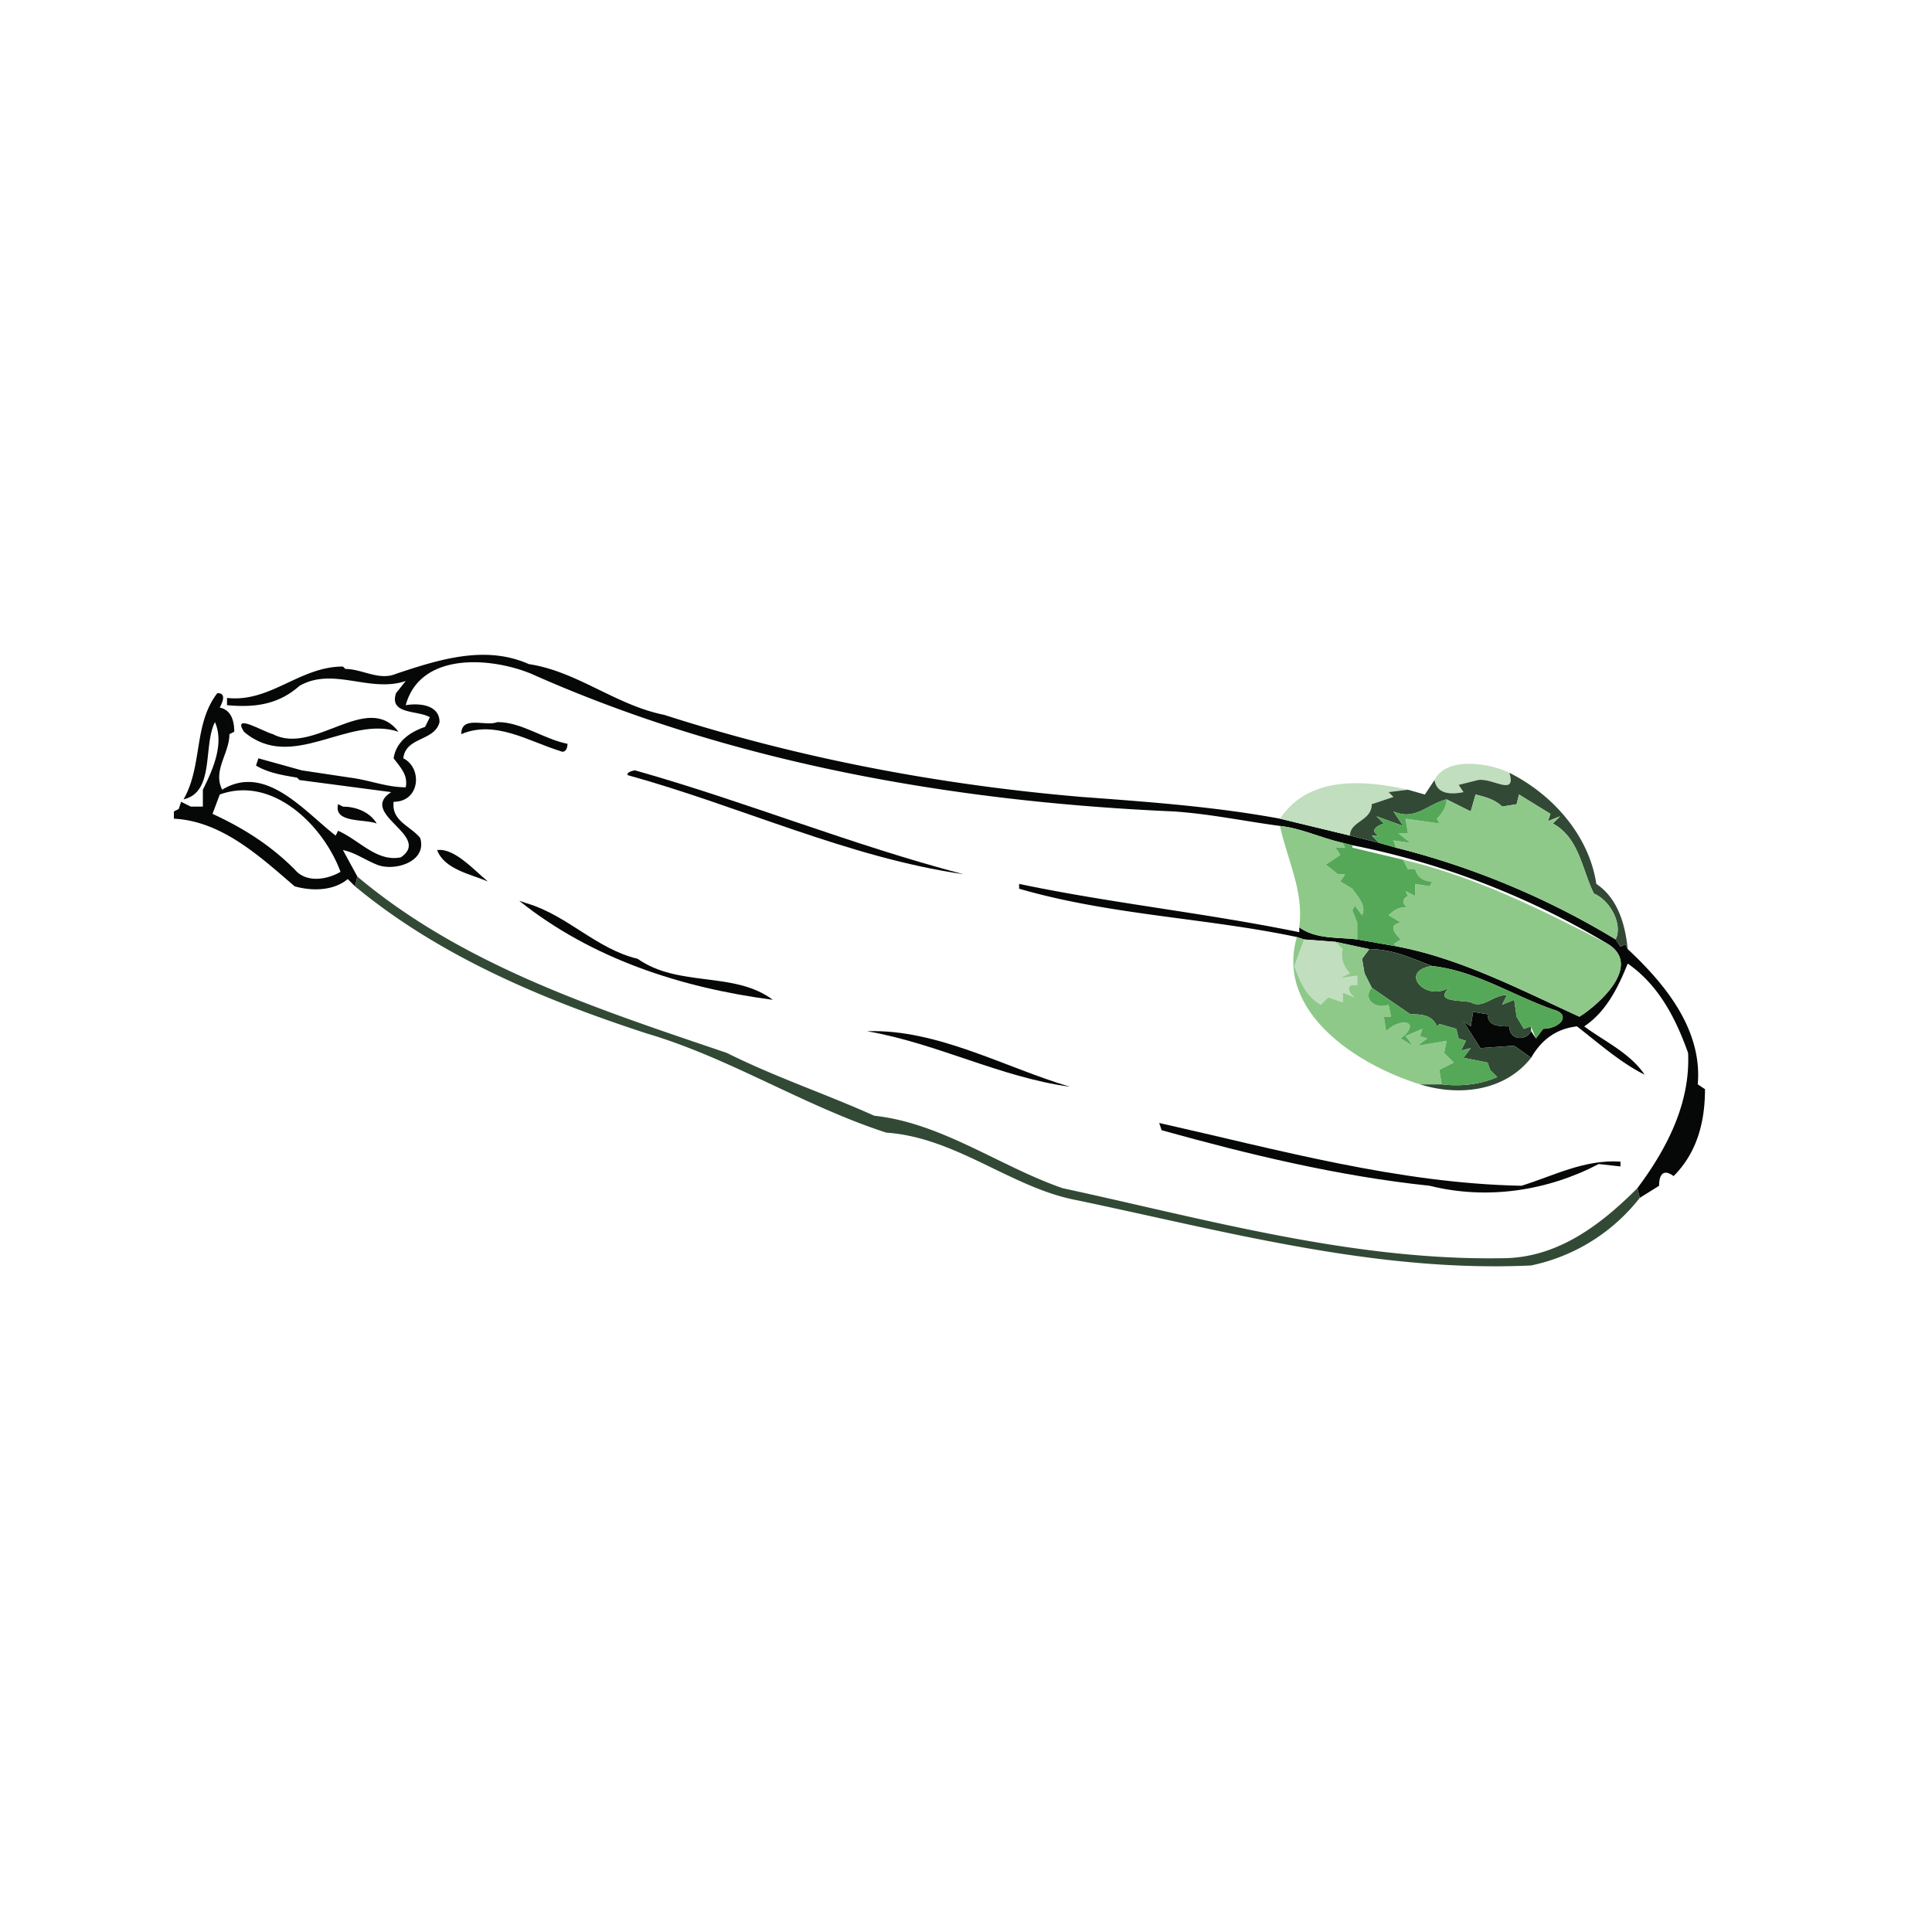 <svg width="1067" height="1067" viewBox="0 0 800 800" xmlns="http://www.w3.org/2000/svg"><g fill="#060707"><path d="M164 279c18-6 37-12 55-4 20 3 36 17 56 21 56 18 114 29 173 34 27 2 55 4 82 9l29 7 12 3 7 2c32 8 63 21 91 38l2 3 2-1 1 2c15 14 31 33 29 56l3 2c0 13-3 26-13 36-4-3-6-1-6 4l-8 5-1-4c12-16 22-35 21-56-5-14-12-28-25-37-4 10-9 20-18 26 8 6 19 11 25 20-10-5-19-13-28-20-9 1-15 6-19 13l-7-5-14 1-7-11 3 2 1-6 6 1c0 5 5 5 9 5 0 6 7 6 9 2l2 3 3-4c7 0 12-6 4-8-17-6-32-16-50-18-8-3-16-7-26-7l-14-3-13-1-3-1c-38-8-77-9-115-20v-2c38 8 77 12 116 20v-2c7 5 16 4 24 5l17 3c26 5 51 18 75 29 8-5 26-21 12-30a331 331 0 0 0-106-41l-4-1c-9-2-17-6-26-7-15-2-29-5-44-6-91-4-183-20-266-57-17-7-46-9-52 13 6-1 14 0 14 7-2 8-14 6-15 15 8 4 7 18-4 18-1 8 7 10 11 15 3 10-11 14-18 11-5-2-9-5-14-6l6 11-1 4-3-3c-6 5-15 5-22 3-14-12-30-27-50-28v-3l2-1 1-3 4 2h5v-7c4-8 9-19 5-28-5 10 0 29-13 32 8-14 4-31 14-44 4 0 2 4 1 6 5 1 6 6 6 10l-2 1c0 8-7 15-3 23 18-11 34 9 47 19l1-2c9 4 16 13 26 11 13-9-18-18-4-27l-38-5-1-1c-6-1-12-2-17-5l1-3 18 5 20 3c8 1 15 4 23 4 1-5-2-8-5-12 1-7 7-11 13-13l2-4c-5-3-17-1-14-10l4-5c-15 5-30-6-44 2-9 8-19 9-30 8v-3c18 2 30-13 48-13l1 1c7 0 14 5 21 2m-73 50l-3 8c13 6 24 13 34 23 5 6 14 4 19 1-7-19-28-40-50-32z"/><path d="M113 304c17 9 39-18 52-1-21-7-44 17-64 0-5-8 8 0 12 1zM191 304c0-8 10-3 15-5 10 0 19 7 29 9 0 2-1 4-3 3-13-4-27-13-41-7zM260 321c-1-1 2-2 3-2 46 13 90 31 136 43-48-7-92-28-139-41zM140 333l2 1c5 0 11 2 14 7-5-2-18 0-16-8zM181 352c7-1 15 8 21 13-7-3-18-5-21-13zM215 373l3 1c17 5 29 19 46 23 17 12 40 5 56 17-38-5-75-17-105-41zM359 427c29-1 57 15 84 23-29-4-55-18-84-23zM480 465c49 11 99 25 150 26 13-4 26-11 41-10v2l-9-1c-21 11-46 15-70 9-38-4-75-13-111-23l-1-3z"/></g><g fill="#c1debf"><path d="M594 323c5-10 23-7 31-3 3 10-7 2-13 3l-8 2 2 3c-5 1-11 1-12-5zM530 339c12-18 35-16 53-12l-8 1 2 2-9 3c0 7-9 7-9 13l-29-7zM536 400l4-11 13 1 3 3c-1 3 0 7 3 10l-4 2 7-1v4c-5-1-4 3-1 5l-5-2v4l-6-2-3 3c-6-3-9-10-11-16z"/></g><g fill="#324a35"><path d="M625 320c18 9 33 26 36 46 9 6 12 17 13 27l-1-2-2 1-2-3c3-6-2-16-9-19-5-10-6-23-17-29l3-3-5 2 1-3-13-8-1 4-6 1c-3-3-7-4-11-5l-2 7-10-5c-8 2-13 9-22 5l4 6-11-4 3 3c-3 1-6 3-2 5h-3l3 3-12-3c0-6 9-6 9-13l9-3-2-2 8-1 7 2 4-6c1 6 7 6 12 5l-2-3 8-2c6-1 16 7 13-3zM148 363c44 37 100 55 153 73 20 10 41 17 61 26 28 3 52 21 78 30 60 13 120 30 182 29 23 0 41-14 56-29l1 4a77 77 0 0 1-45 28c-64 3-126-14-188-27-27-5-50-26-79-28-34-11-65-31-99-41-43-14-86-32-121-61l1-4zM567 393c10 0 18 4 26 7-14 2-3 15 7 9-6 6 4 5 9 6 5 3 9-3 15-3l-2 4 5-2 1 7 3 5 3-1v2c-2 4-9 4-9-2-4 0-9 0-9-5l-6-1-1 6-3-2 7 11 14-1 7 5c-11 14-30 16-46 11h9c8 1 16 0 23-3l-3-3-1-3-10-2 3-4-4 1 2-4-3-1-1-4-7-2-1 1c-2-5-7-5-11-5l-16-11-3-6-1-6 3-4z"/></g><g fill="#8ec98a"><path d="M609 336l2-7c4 1 8 2 11 5l6-1 1-4 13 8-1 3 5-2-3 3c11 6 12 19 17 29 7 3 12 13 9 19-28-17-59-30-91-38l-1-3 7 1-5-4h4l-1-6 14 2-1-2c2-2 4-5 4-8l10 5zM530 342c9 1 17 5 26 7l1 2h-4l2 3-6 4 5 4h3l-2 3 5 3c2 3 6 7 4 11l-3-4-1 2 2 5v7c-8-1-17 0-24-5 2-15-5-28-8-42z"/><path d="M581 356c30 7 58 21 85 35 14 9-4 25-12 30-24-11-49-24-75-29l-2-1 3-2c-3-3-5-6 0-7l-5-3c2-2 5-4 8-3-3-2-2-4 0-5l-1-2 4 2v-5l6 1 1-2c-4 0-6-2-7-5h-3l-2-4zM537 388l3 1-4 11c2 6 5 13 11 16l3-3 6 2v-4l5 2c-3-2-4-6 1-5v-4l-7 1 4-2c-3-3-4-7-3-10l-3-3 14 3-3 4 1 6 3 6c-4 5 2 9 7 7l1 5h-3l1 6c6-6 15-4 6 3l5 3-3-4 7-3-1 3 3 1-4 3 12-2-1 5 4 4-6 3 1 6h-9c-26-8-60-30-51-61z"/></g><g fill="#55a857"><path d="M577 336c9 4 14-3 22-5 0 3-2 6-4 8l1 2-14-2 1 6h-4l5 4-7-1 1 3-7-2-3-3h3c-4-2-1-4 2-5l-3-3 11 4-4-6zM556 349l4 1v1l21 5 2 4h3c1 3 3 5 7 5l-1 2-6-1v5l-4-2 1 2c-2 1-3 3 0 5-3-1-6 1-8 3l5 3c-5 1-3 4 0 7l-3 2 2 1-17-3v-7l-2-5 1-2 3 4c2-4-2-8-4-11l-5-3 2-3h-3l-5-4 6-4-2-3h4l-1-2zM600 409c-10 6-21-7-7-9 18 2 33 12 50 18 8 2 3 8-4 8l-3 4a102 102 0 0 1-2-5l-3 1-3-5-1-7-5 2 2-4c-6 0-10 6-15 3-5-1-15 0-9-6zM575 416c-5 2-11-2-7-7l16 11c4 0 9 0 11 5l1-1 7 2 1 4 3 1-2 4 4-1-3 4 10 2 1 3 3 3c-7 3-15 4-23 3l-1-6 6-3-4-4 1-5-12 2 4-3-3-1 1-3-7 3 3 4-5-3c9-7 0-9-6-3l-1-6h3l-1-5z"/></g></svg>